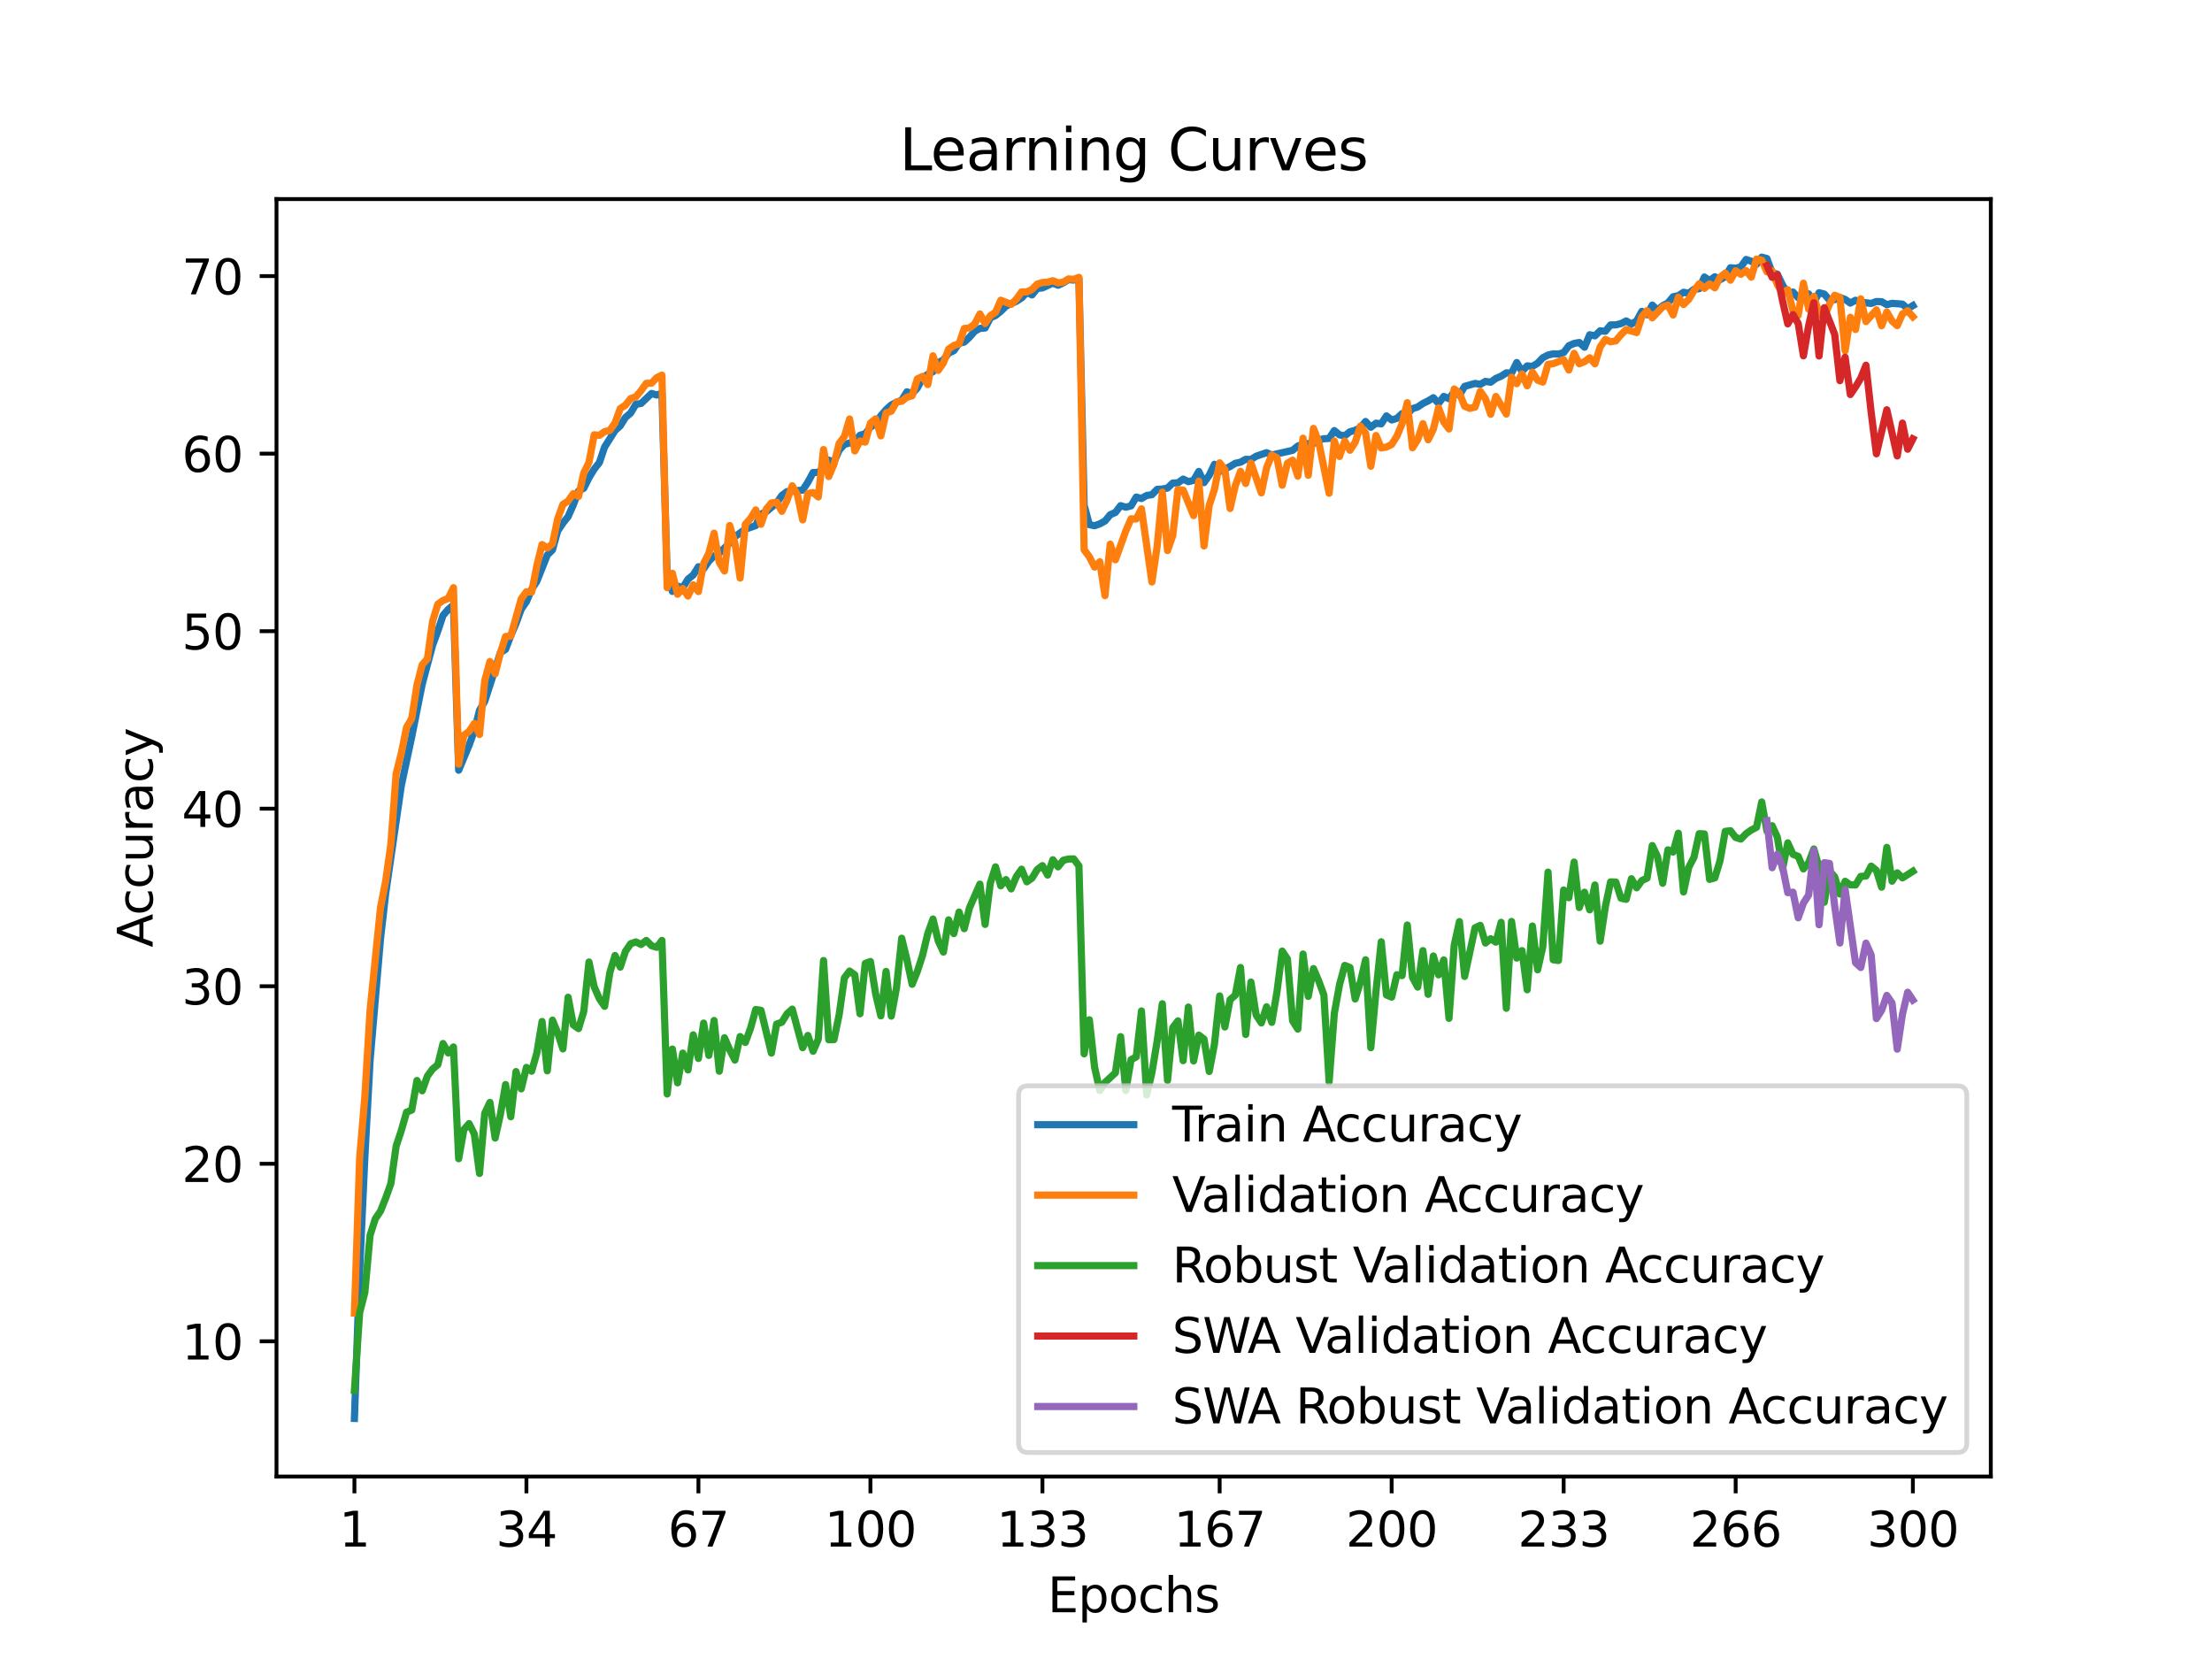 <?xml version="1.0" encoding="utf-8" standalone="no"?>
<!DOCTYPE svg PUBLIC "-//W3C//DTD SVG 1.1//EN"
  "http://www.w3.org/Graphics/SVG/1.1/DTD/svg11.dtd">
<svg xmlns:xlink="http://www.w3.org/1999/xlink" width="460.8pt" height="345.6pt" viewBox="0 0 460.8 345.6" xmlns="http://www.w3.org/2000/svg" version="1.1">
 <defs>
  <style type="text/css">*{stroke-linejoin: round; stroke-linecap: butt}</style>
 </defs>
 <g id="figure_1">
  <g id="patch_1">
   <path d="M 0 345.6 
L 460.8 345.6 
L 460.8 0 
L 0 0 
z
" style="fill: #ffffff"/>
  </g>
  <g id="axes_1">
   <g id="patch_2">
    <path d="M 57.6 307.584 
L 414.72 307.584 
L 414.72 41.472 
L 57.6 41.472 
z
" style="fill: #ffffff"/>
   </g>
   <g id="matplotlib.axis_1">
    <g id="xtick_1">
     <g id="line2d_1">
      <defs>
       <path id="maa3475f1f9" d="M 0 0 
L 0 3.5 
" style="stroke: #000000; stroke-width: 0.8"/>
      </defs>
      <g>
       <use xlink:href="#maa3475f1f9" x="73.833" y="307.584" style="stroke: #000000; stroke-width: 0.8"/>
      </g>
     </g>
     <g id="text_1">
      <!-- 1 -->
      <g transform="translate(70.651 322.182) scale(0.1 -0.1)">
       <defs>
        <path id="DejaVuSans-31" d="M 794 531 
L 1825 531 
L 1825 4091 
L 703 3866 
L 703 4441 
L 1819 4666 
L 2450 4666 
L 2450 531 
L 3481 531 
L 3481 0 
L 794 0 
L 794 531 
z
" transform="scale(0.016)"/>
       </defs>
       <use xlink:href="#DejaVuSans-31"/>
      </g>
     </g>
    </g>
    <g id="xtick_2">
     <g id="line2d_2">
      <g>
       <use xlink:href="#maa3475f1f9" x="109.664" y="307.584" style="stroke: #000000; stroke-width: 0.8"/>
      </g>
     </g>
     <g id="text_2">
      <!-- 34 -->
      <g transform="translate(103.302 322.182) scale(0.1 -0.1)">
       <defs>
        <path id="DejaVuSans-33" d="M 2597 2516 
Q 3050 2419 3304 2112 
Q 3559 1806 3559 1356 
Q 3559 666 3084 287 
Q 2609 -91 1734 -91 
Q 1441 -91 1130 -33 
Q 819 25 488 141 
L 488 750 
Q 750 597 1062 519 
Q 1375 441 1716 441 
Q 2309 441 2620 675 
Q 2931 909 2931 1356 
Q 2931 1769 2642 2001 
Q 2353 2234 1838 2234 
L 1294 2234 
L 1294 2753 
L 1863 2753 
Q 2328 2753 2575 2939 
Q 2822 3125 2822 3475 
Q 2822 3834 2567 4026 
Q 2313 4219 1838 4219 
Q 1578 4219 1281 4162 
Q 984 4106 628 3988 
L 628 4550 
Q 988 4650 1302 4700 
Q 1616 4750 1894 4750 
Q 2613 4750 3031 4423 
Q 3450 4097 3450 3541 
Q 3450 3153 3228 2886 
Q 3006 2619 2597 2516 
z
" transform="scale(0.016)"/>
        <path id="DejaVuSans-34" d="M 2419 4116 
L 825 1625 
L 2419 1625 
L 2419 4116 
z
M 2253 4666 
L 3047 4666 
L 3047 1625 
L 3713 1625 
L 3713 1100 
L 3047 1100 
L 3047 0 
L 2419 0 
L 2419 1100 
L 313 1100 
L 313 1709 
L 2253 4666 
z
" transform="scale(0.016)"/>
       </defs>
       <use xlink:href="#DejaVuSans-33"/>
       <use xlink:href="#DejaVuSans-34" x="63.623"/>
      </g>
     </g>
    </g>
    <g id="xtick_3">
     <g id="line2d_3">
      <g>
       <use xlink:href="#maa3475f1f9" x="145.496" y="307.584" style="stroke: #000000; stroke-width: 0.8"/>
      </g>
     </g>
     <g id="text_3">
      <!-- 67 -->
      <g transform="translate(139.133 322.182) scale(0.1 -0.1)">
       <defs>
        <path id="DejaVuSans-36" d="M 2113 2584 
Q 1688 2584 1439 2293 
Q 1191 2003 1191 1497 
Q 1191 994 1439 701 
Q 1688 409 2113 409 
Q 2538 409 2786 701 
Q 3034 994 3034 1497 
Q 3034 2003 2786 2293 
Q 2538 2584 2113 2584 
z
M 3366 4563 
L 3366 3988 
Q 3128 4100 2886 4159 
Q 2644 4219 2406 4219 
Q 1781 4219 1451 3797 
Q 1122 3375 1075 2522 
Q 1259 2794 1537 2939 
Q 1816 3084 2150 3084 
Q 2853 3084 3261 2657 
Q 3669 2231 3669 1497 
Q 3669 778 3244 343 
Q 2819 -91 2113 -91 
Q 1303 -91 875 529 
Q 447 1150 447 2328 
Q 447 3434 972 4092 
Q 1497 4750 2381 4750 
Q 2619 4750 2861 4703 
Q 3103 4656 3366 4563 
z
" transform="scale(0.016)"/>
        <path id="DejaVuSans-37" d="M 525 4666 
L 3525 4666 
L 3525 4397 
L 1831 0 
L 1172 0 
L 2766 4134 
L 525 4134 
L 525 4666 
z
" transform="scale(0.016)"/>
       </defs>
       <use xlink:href="#DejaVuSans-36"/>
       <use xlink:href="#DejaVuSans-37" x="63.623"/>
      </g>
     </g>
    </g>
    <g id="xtick_4">
     <g id="line2d_4">
      <g>
       <use xlink:href="#maa3475f1f9" x="181.327" y="307.584" style="stroke: #000000; stroke-width: 0.8"/>
      </g>
     </g>
     <g id="text_4">
      <!-- 100 -->
      <g transform="translate(171.783 322.182) scale(0.1 -0.1)">
       <defs>
        <path id="DejaVuSans-30" d="M 2034 4250 
Q 1547 4250 1301 3770 
Q 1056 3291 1056 2328 
Q 1056 1369 1301 889 
Q 1547 409 2034 409 
Q 2525 409 2770 889 
Q 3016 1369 3016 2328 
Q 3016 3291 2770 3770 
Q 2525 4250 2034 4250 
z
M 2034 4750 
Q 2819 4750 3233 4129 
Q 3647 3509 3647 2328 
Q 3647 1150 3233 529 
Q 2819 -91 2034 -91 
Q 1250 -91 836 529 
Q 422 1150 422 2328 
Q 422 3509 836 4129 
Q 1250 4750 2034 4750 
z
" transform="scale(0.016)"/>
       </defs>
       <use xlink:href="#DejaVuSans-31"/>
       <use xlink:href="#DejaVuSans-30" x="63.623"/>
       <use xlink:href="#DejaVuSans-30" x="127.246"/>
      </g>
     </g>
    </g>
    <g id="xtick_5">
     <g id="line2d_5">
      <g>
       <use xlink:href="#maa3475f1f9" x="217.158" y="307.584" style="stroke: #000000; stroke-width: 0.8"/>
      </g>
     </g>
     <g id="text_5">
      <!-- 133 -->
      <g transform="translate(207.615 322.182) scale(0.1 -0.1)">
       <use xlink:href="#DejaVuSans-31"/>
       <use xlink:href="#DejaVuSans-33" x="63.623"/>
       <use xlink:href="#DejaVuSans-33" x="127.246"/>
      </g>
     </g>
    </g>
    <g id="xtick_6">
     <g id="line2d_6">
      <g>
       <use xlink:href="#maa3475f1f9" x="254.076" y="307.584" style="stroke: #000000; stroke-width: 0.8"/>
      </g>
     </g>
     <g id="text_6">
      <!-- 167 -->
      <g transform="translate(244.532 322.182) scale(0.1 -0.1)">
       <use xlink:href="#DejaVuSans-31"/>
       <use xlink:href="#DejaVuSans-36" x="63.623"/>
       <use xlink:href="#DejaVuSans-37" x="127.246"/>
      </g>
     </g>
    </g>
    <g id="xtick_7">
     <g id="line2d_7">
      <g>
       <use xlink:href="#maa3475f1f9" x="289.907" y="307.584" style="stroke: #000000; stroke-width: 0.8"/>
      </g>
     </g>
     <g id="text_7">
      <!-- 200 -->
      <g transform="translate(280.363 322.182) scale(0.1 -0.1)">
       <defs>
        <path id="DejaVuSans-32" d="M 1228 531 
L 3431 531 
L 3431 0 
L 469 0 
L 469 531 
Q 828 903 1448 1529 
Q 2069 2156 2228 2338 
Q 2531 2678 2651 2914 
Q 2772 3150 2772 3378 
Q 2772 3750 2511 3984 
Q 2250 4219 1831 4219 
Q 1534 4219 1204 4116 
Q 875 4013 500 3803 
L 500 4441 
Q 881 4594 1212 4672 
Q 1544 4750 1819 4750 
Q 2544 4750 2975 4387 
Q 3406 4025 3406 3419 
Q 3406 3131 3298 2873 
Q 3191 2616 2906 2266 
Q 2828 2175 2409 1742 
Q 1991 1309 1228 531 
z
" transform="scale(0.016)"/>
       </defs>
       <use xlink:href="#DejaVuSans-32"/>
       <use xlink:href="#DejaVuSans-30" x="63.623"/>
       <use xlink:href="#DejaVuSans-30" x="127.246"/>
      </g>
     </g>
    </g>
    <g id="xtick_8">
     <g id="line2d_8">
      <g>
       <use xlink:href="#maa3475f1f9" x="325.739" y="307.584" style="stroke: #000000; stroke-width: 0.8"/>
      </g>
     </g>
     <g id="text_8">
      <!-- 233 -->
      <g transform="translate(316.195 322.182) scale(0.1 -0.1)">
       <use xlink:href="#DejaVuSans-32"/>
       <use xlink:href="#DejaVuSans-33" x="63.623"/>
       <use xlink:href="#DejaVuSans-33" x="127.246"/>
      </g>
     </g>
    </g>
    <g id="xtick_9">
     <g id="line2d_9">
      <g>
       <use xlink:href="#maa3475f1f9" x="361.57" y="307.584" style="stroke: #000000; stroke-width: 0.8"/>
      </g>
     </g>
     <g id="text_9">
      <!-- 266 -->
      <g transform="translate(352.026 322.182) scale(0.1 -0.1)">
       <use xlink:href="#DejaVuSans-32"/>
       <use xlink:href="#DejaVuSans-36" x="63.623"/>
       <use xlink:href="#DejaVuSans-36" x="127.246"/>
      </g>
     </g>
    </g>
    <g id="xtick_10">
     <g id="line2d_10">
      <g>
       <use xlink:href="#maa3475f1f9" x="398.487" y="307.584" style="stroke: #000000; stroke-width: 0.8"/>
      </g>
     </g>
     <g id="text_10">
      <!-- 300 -->
      <g transform="translate(388.944 322.182) scale(0.1 -0.1)">
       <use xlink:href="#DejaVuSans-33"/>
       <use xlink:href="#DejaVuSans-30" x="63.623"/>
       <use xlink:href="#DejaVuSans-30" x="127.246"/>
      </g>
     </g>
    </g>
    <g id="text_11">
     <!-- Epochs -->
     <g transform="translate(218.244 335.861) scale(0.1 -0.1)">
      <defs>
       <path id="DejaVuSans-45" d="M 628 4666 
L 3578 4666 
L 3578 4134 
L 1259 4134 
L 1259 2753 
L 3481 2753 
L 3481 2222 
L 1259 2222 
L 1259 531 
L 3634 531 
L 3634 0 
L 628 0 
L 628 4666 
z
" transform="scale(0.016)"/>
       <path id="DejaVuSans-70" d="M 1159 525 
L 1159 -1331 
L 581 -1331 
L 581 3500 
L 1159 3500 
L 1159 2969 
Q 1341 3281 1617 3432 
Q 1894 3584 2278 3584 
Q 2916 3584 3314 3078 
Q 3713 2572 3713 1747 
Q 3713 922 3314 415 
Q 2916 -91 2278 -91 
Q 1894 -91 1617 61 
Q 1341 213 1159 525 
z
M 3116 1747 
Q 3116 2381 2855 2742 
Q 2594 3103 2138 3103 
Q 1681 3103 1420 2742 
Q 1159 2381 1159 1747 
Q 1159 1113 1420 752 
Q 1681 391 2138 391 
Q 2594 391 2855 752 
Q 3116 1113 3116 1747 
z
" transform="scale(0.016)"/>
       <path id="DejaVuSans-6f" d="M 1959 3097 
Q 1497 3097 1228 2736 
Q 959 2375 959 1747 
Q 959 1119 1226 758 
Q 1494 397 1959 397 
Q 2419 397 2687 759 
Q 2956 1122 2956 1747 
Q 2956 2369 2687 2733 
Q 2419 3097 1959 3097 
z
M 1959 3584 
Q 2709 3584 3137 3096 
Q 3566 2609 3566 1747 
Q 3566 888 3137 398 
Q 2709 -91 1959 -91 
Q 1206 -91 779 398 
Q 353 888 353 1747 
Q 353 2609 779 3096 
Q 1206 3584 1959 3584 
z
" transform="scale(0.016)"/>
       <path id="DejaVuSans-63" d="M 3122 3366 
L 3122 2828 
Q 2878 2963 2633 3030 
Q 2388 3097 2138 3097 
Q 1578 3097 1268 2742 
Q 959 2388 959 1747 
Q 959 1106 1268 751 
Q 1578 397 2138 397 
Q 2388 397 2633 464 
Q 2878 531 3122 666 
L 3122 134 
Q 2881 22 2623 -34 
Q 2366 -91 2075 -91 
Q 1284 -91 818 406 
Q 353 903 353 1747 
Q 353 2603 823 3093 
Q 1294 3584 2113 3584 
Q 2378 3584 2631 3529 
Q 2884 3475 3122 3366 
z
" transform="scale(0.016)"/>
       <path id="DejaVuSans-68" d="M 3513 2113 
L 3513 0 
L 2938 0 
L 2938 2094 
Q 2938 2591 2744 2837 
Q 2550 3084 2163 3084 
Q 1697 3084 1428 2787 
Q 1159 2491 1159 1978 
L 1159 0 
L 581 0 
L 581 4863 
L 1159 4863 
L 1159 2956 
Q 1366 3272 1645 3428 
Q 1925 3584 2291 3584 
Q 2894 3584 3203 3211 
Q 3513 2838 3513 2113 
z
" transform="scale(0.016)"/>
       <path id="DejaVuSans-73" d="M 2834 3397 
L 2834 2853 
Q 2591 2978 2328 3040 
Q 2066 3103 1784 3103 
Q 1356 3103 1142 2972 
Q 928 2841 928 2578 
Q 928 2378 1081 2264 
Q 1234 2150 1697 2047 
L 1894 2003 
Q 2506 1872 2764 1633 
Q 3022 1394 3022 966 
Q 3022 478 2636 193 
Q 2250 -91 1575 -91 
Q 1294 -91 989 -36 
Q 684 19 347 128 
L 347 722 
Q 666 556 975 473 
Q 1284 391 1588 391 
Q 1994 391 2212 530 
Q 2431 669 2431 922 
Q 2431 1156 2273 1281 
Q 2116 1406 1581 1522 
L 1381 1569 
Q 847 1681 609 1914 
Q 372 2147 372 2553 
Q 372 3047 722 3315 
Q 1072 3584 1716 3584 
Q 2034 3584 2315 3537 
Q 2597 3491 2834 3397 
z
" transform="scale(0.016)"/>
      </defs>
      <use xlink:href="#DejaVuSans-45"/>
      <use xlink:href="#DejaVuSans-70" x="63.184"/>
      <use xlink:href="#DejaVuSans-6f" x="126.66"/>
      <use xlink:href="#DejaVuSans-63" x="187.842"/>
      <use xlink:href="#DejaVuSans-68" x="242.822"/>
      <use xlink:href="#DejaVuSans-73" x="306.201"/>
     </g>
    </g>
   </g>
   <g id="matplotlib.axis_2">
    <g id="ytick_1">
     <g id="line2d_11">
      <defs>
       <path id="m44bef19940" d="M 0 0 
L -3.5 0 
" style="stroke: #000000; stroke-width: 0.8"/>
      </defs>
      <g>
       <use xlink:href="#m44bef19940" x="57.6" y="279.417" style="stroke: #000000; stroke-width: 0.8"/>
      </g>
     </g>
     <g id="text_12">
      <!-- 10 -->
      <g transform="translate(37.875 283.216) scale(0.1 -0.1)">
       <use xlink:href="#DejaVuSans-31"/>
       <use xlink:href="#DejaVuSans-30" x="63.623"/>
      </g>
     </g>
    </g>
    <g id="ytick_2">
     <g id="line2d_12">
      <g>
       <use xlink:href="#m44bef19940" x="57.6" y="242.434" style="stroke: #000000; stroke-width: 0.8"/>
      </g>
     </g>
     <g id="text_13">
      <!-- 20 -->
      <g transform="translate(37.875 246.233) scale(0.1 -0.1)">
       <use xlink:href="#DejaVuSans-32"/>
       <use xlink:href="#DejaVuSans-30" x="63.623"/>
      </g>
     </g>
    </g>
    <g id="ytick_3">
     <g id="line2d_13">
      <g>
       <use xlink:href="#m44bef19940" x="57.6" y="205.451" style="stroke: #000000; stroke-width: 0.8"/>
      </g>
     </g>
     <g id="text_14">
      <!-- 30 -->
      <g transform="translate(37.875 209.25) scale(0.1 -0.1)">
       <use xlink:href="#DejaVuSans-33"/>
       <use xlink:href="#DejaVuSans-30" x="63.623"/>
      </g>
     </g>
    </g>
    <g id="ytick_4">
     <g id="line2d_14">
      <g>
       <use xlink:href="#m44bef19940" x="57.6" y="168.467" style="stroke: #000000; stroke-width: 0.8"/>
      </g>
     </g>
     <g id="text_15">
      <!-- 40 -->
      <g transform="translate(37.875 172.266) scale(0.1 -0.1)">
       <use xlink:href="#DejaVuSans-34"/>
       <use xlink:href="#DejaVuSans-30" x="63.623"/>
      </g>
     </g>
    </g>
    <g id="ytick_5">
     <g id="line2d_15">
      <g>
       <use xlink:href="#m44bef19940" x="57.6" y="131.484" style="stroke: #000000; stroke-width: 0.8"/>
      </g>
     </g>
     <g id="text_16">
      <!-- 50 -->
      <g transform="translate(37.875 135.283) scale(0.1 -0.1)">
       <defs>
        <path id="DejaVuSans-35" d="M 691 4666 
L 3169 4666 
L 3169 4134 
L 1269 4134 
L 1269 2991 
Q 1406 3038 1543 3061 
Q 1681 3084 1819 3084 
Q 2600 3084 3056 2656 
Q 3513 2228 3513 1497 
Q 3513 744 3044 326 
Q 2575 -91 1722 -91 
Q 1428 -91 1123 -41 
Q 819 9 494 109 
L 494 744 
Q 775 591 1075 516 
Q 1375 441 1709 441 
Q 2250 441 2565 725 
Q 2881 1009 2881 1497 
Q 2881 1984 2565 2268 
Q 2250 2553 1709 2553 
Q 1456 2553 1204 2497 
Q 953 2441 691 2322 
L 691 4666 
z
" transform="scale(0.016)"/>
       </defs>
       <use xlink:href="#DejaVuSans-35"/>
       <use xlink:href="#DejaVuSans-30" x="63.623"/>
      </g>
     </g>
    </g>
    <g id="ytick_6">
     <g id="line2d_16">
      <g>
       <use xlink:href="#m44bef19940" x="57.6" y="94.5" style="stroke: #000000; stroke-width: 0.8"/>
      </g>
     </g>
     <g id="text_17">
      <!-- 60 -->
      <g transform="translate(37.875 98.3) scale(0.1 -0.1)">
       <use xlink:href="#DejaVuSans-36"/>
       <use xlink:href="#DejaVuSans-30" x="63.623"/>
      </g>
     </g>
    </g>
    <g id="ytick_7">
     <g id="line2d_17">
      <g>
       <use xlink:href="#m44bef19940" x="57.6" y="57.517" style="stroke: #000000; stroke-width: 0.8"/>
      </g>
     </g>
     <g id="text_18">
      <!-- 70 -->
      <g transform="translate(37.875 61.316) scale(0.1 -0.1)">
       <use xlink:href="#DejaVuSans-37"/>
       <use xlink:href="#DejaVuSans-30" x="63.623"/>
      </g>
     </g>
    </g>
    <g id="text_19">
     <!-- Accuracy -->
     <g transform="translate(31.795 197.356) rotate(-90) scale(0.1 -0.1)">
      <defs>
       <path id="DejaVuSans-41" d="M 2188 4044 
L 1331 1722 
L 3047 1722 
L 2188 4044 
z
M 1831 4666 
L 2547 4666 
L 4325 0 
L 3669 0 
L 3244 1197 
L 1141 1197 
L 716 0 
L 50 0 
L 1831 4666 
z
" transform="scale(0.016)"/>
       <path id="DejaVuSans-75" d="M 544 1381 
L 544 3500 
L 1119 3500 
L 1119 1403 
Q 1119 906 1312 657 
Q 1506 409 1894 409 
Q 2359 409 2629 706 
Q 2900 1003 2900 1516 
L 2900 3500 
L 3475 3500 
L 3475 0 
L 2900 0 
L 2900 538 
Q 2691 219 2414 64 
Q 2138 -91 1772 -91 
Q 1169 -91 856 284 
Q 544 659 544 1381 
z
M 1991 3584 
L 1991 3584 
z
" transform="scale(0.016)"/>
       <path id="DejaVuSans-72" d="M 2631 2963 
Q 2534 3019 2420 3045 
Q 2306 3072 2169 3072 
Q 1681 3072 1420 2755 
Q 1159 2438 1159 1844 
L 1159 0 
L 581 0 
L 581 3500 
L 1159 3500 
L 1159 2956 
Q 1341 3275 1631 3429 
Q 1922 3584 2338 3584 
Q 2397 3584 2469 3576 
Q 2541 3569 2628 3553 
L 2631 2963 
z
" transform="scale(0.016)"/>
       <path id="DejaVuSans-61" d="M 2194 1759 
Q 1497 1759 1228 1600 
Q 959 1441 959 1056 
Q 959 750 1161 570 
Q 1363 391 1709 391 
Q 2188 391 2477 730 
Q 2766 1069 2766 1631 
L 2766 1759 
L 2194 1759 
z
M 3341 1997 
L 3341 0 
L 2766 0 
L 2766 531 
Q 2569 213 2275 61 
Q 1981 -91 1556 -91 
Q 1019 -91 701 211 
Q 384 513 384 1019 
Q 384 1609 779 1909 
Q 1175 2209 1959 2209 
L 2766 2209 
L 2766 2266 
Q 2766 2663 2505 2880 
Q 2244 3097 1772 3097 
Q 1472 3097 1187 3025 
Q 903 2953 641 2809 
L 641 3341 
Q 956 3463 1253 3523 
Q 1550 3584 1831 3584 
Q 2591 3584 2966 3190 
Q 3341 2797 3341 1997 
z
" transform="scale(0.016)"/>
       <path id="DejaVuSans-79" d="M 2059 -325 
Q 1816 -950 1584 -1140 
Q 1353 -1331 966 -1331 
L 506 -1331 
L 506 -850 
L 844 -850 
Q 1081 -850 1212 -737 
Q 1344 -625 1503 -206 
L 1606 56 
L 191 3500 
L 800 3500 
L 1894 763 
L 2988 3500 
L 3597 3500 
L 2059 -325 
z
" transform="scale(0.016)"/>
      </defs>
      <use xlink:href="#DejaVuSans-41"/>
      <use xlink:href="#DejaVuSans-63" x="66.658"/>
      <use xlink:href="#DejaVuSans-63" x="121.639"/>
      <use xlink:href="#DejaVuSans-75" x="176.619"/>
      <use xlink:href="#DejaVuSans-72" x="239.998"/>
      <use xlink:href="#DejaVuSans-61" x="281.111"/>
      <use xlink:href="#DejaVuSans-63" x="342.391"/>
      <use xlink:href="#DejaVuSans-79" x="397.371"/>
     </g>
    </g>
   </g>
   <g id="line2d_18">
    <path d="M 73.833 295.488 
L 74.919 264.755 
L 76.004 241.08 
L 77.09 220.929 
L 79.262 195.6 
L 80.348 186.086 
L 83.605 163.609 
L 85.777 153.445 
L 87.948 142.545 
L 90.12 134.404 
L 91.206 131.467 
L 92.291 128.198 
L 93.377 126.936 
L 94.463 126.026 
L 95.549 160.451 
L 97.72 155.257 
L 98.806 152.221 
L 99.892 147.978 
L 100.978 146.103 
L 104.235 135.965 
L 105.321 135.262 
L 106.407 132.41 
L 107.493 129.884 
L 108.578 126.91 
L 109.664 125.342 
L 110.75 122.768 
L 111.836 121.092 
L 114.007 115.629 
L 115.093 114.538 
L 116.179 110.592 
L 117.265 108.979 
L 118.351 107.603 
L 119.436 105.154 
L 120.522 102.273 
L 121.608 101.711 
L 122.694 99.521 
L 123.78 97.738 
L 124.865 96.348 
L 125.951 93.126 
L 128.123 89.686 
L 129.209 88.71 
L 130.294 86.96 
L 131.38 86.039 
L 132.466 84.212 
L 133.552 84.046 
L 135.723 81.971 
L 136.809 82.285 
L 137.895 81.897 
L 138.981 120.075 
L 140.067 123.201 
L 141.152 122.102 
L 142.238 122.42 
L 143.324 120.645 
L 144.41 119.783 
L 145.496 118.063 
L 146.581 118.485 
L 147.667 116.891 
L 148.753 115.832 
L 149.839 115.207 
L 152.01 113.114 
L 153.096 111.816 
L 155.268 110.229 
L 157.439 109.478 
L 158.525 107.1 
L 159.611 106.597 
L 161.783 104.792 
L 162.868 103.216 
L 163.954 102.413 
L 166.126 102.195 
L 167.212 102.095 
L 168.297 100.446 
L 169.383 98.434 
L 170.469 98.397 
L 171.555 97.498 
L 172.641 95.856 
L 173.726 96.292 
L 174.812 93.788 
L 175.898 92.582 
L 178.07 91.983 
L 179.155 90.67 
L 180.241 90.352 
L 181.327 88.972 
L 182.413 88.281 
L 183.499 86.605 
L 184.584 85.351 
L 185.67 84.367 
L 186.756 83.813 
L 187.842 83.384 
L 188.928 81.623 
L 190.013 82.022 
L 191.099 80.828 
L 192.185 78.793 
L 193.271 77.965 
L 194.357 77.429 
L 195.442 75.561 
L 196.528 74.973 
L 197.614 73.567 
L 198.7 73.053 
L 199.786 71.507 
L 200.871 71.255 
L 201.957 70.249 
L 203.043 69.01 
L 204.129 68.407 
L 205.215 68.326 
L 206.3 66.221 
L 207.386 65.722 
L 208.472 64.864 
L 209.558 63.777 
L 211.729 62.756 
L 212.815 62.071 
L 213.901 60.917 
L 214.987 61.435 
L 216.073 60.078 
L 217.158 59.978 
L 219.33 58.979 
L 220.416 59.419 
L 221.502 58.92 
L 222.587 58.24 
L 223.673 58.347 
L 224.759 58.029 
L 225.845 105.247 
L 226.931 109.29 
L 228.016 109.523 
L 229.102 109.131 
L 230.188 108.539 
L 231.274 107.229 
L 232.36 106.756 
L 233.445 105.336 
L 234.531 105.661 
L 235.617 105.38 
L 236.703 103.549 
L 237.789 103.845 
L 238.875 103.213 
L 239.96 103.053 
L 241.046 101.948 
L 242.132 101.874 
L 243.218 101.666 
L 244.304 100.631 
L 245.389 100.586 
L 246.475 99.806 
L 247.561 100.331 
L 248.647 100.072 
L 249.733 98.208 
L 250.818 100.538 
L 251.904 99.003 
L 252.99 96.721 
L 254.076 98.238 
L 256.247 97.18 
L 257.333 96.514 
L 258.419 96.288 
L 259.505 95.682 
L 260.591 95.723 
L 261.676 95.042 
L 263.848 94.302 
L 264.934 94.79 
L 269.277 93.814 
L 270.363 92.912 
L 271.449 92.556 
L 272.534 92.397 
L 273.62 92.405 
L 274.706 91.661 
L 275.792 91.395 
L 276.878 91.336 
L 277.963 89.705 
L 279.049 90.592 
L 280.135 90.788 
L 281.221 89.934 
L 282.307 89.646 
L 283.392 89.094 
L 284.478 87.807 
L 285.564 88.998 
L 286.65 88.155 
L 287.736 88.292 
L 288.821 86.638 
L 289.907 87.485 
L 290.993 87.16 
L 292.079 86.158 
L 293.165 86.254 
L 294.25 85.126 
L 295.336 84.785 
L 296.422 84.046 
L 297.508 83.524 
L 298.594 82.851 
L 299.679 84.038 
L 300.765 82.581 
L 301.851 83.058 
L 302.937 81.627 
L 304.023 82.348 
L 305.108 80.487 
L 307.28 79.877 
L 308.366 80.073 
L 309.452 79.448 
L 310.537 79.618 
L 311.623 78.83 
L 312.709 78.368 
L 313.795 77.673 
L 314.881 77.732 
L 315.966 75.52 
L 317.052 77.377 
L 318.138 76.219 
L 319.224 76.319 
L 320.31 75.664 
L 321.395 74.525 
L 322.481 73.967 
L 323.567 73.715 
L 324.653 73.756 
L 325.739 73.449 
L 326.824 72.025 
L 327.91 71.544 
L 328.996 71.344 
L 330.082 72.335 
L 331.168 69.732 
L 332.253 69.961 
L 333.339 68.914 
L 334.425 69.01 
L 335.511 67.686 
L 336.597 67.675 
L 337.682 67.409 
L 338.768 66.858 
L 339.854 67.49 
L 340.94 66.861 
L 342.026 64.868 
L 343.111 65.556 
L 344.197 63.558 
L 345.283 64.587 
L 346.369 63.684 
L 347.455 63.114 
L 348.54 61.82 
L 349.626 61.605 
L 350.712 60.888 
L 351.798 61.095 
L 352.884 60.266 
L 353.969 60.137 
L 355.055 57.711 
L 356.141 58.45 
L 357.227 57.655 
L 358.313 58.28 
L 359.398 57.644 
L 360.484 55.78 
L 361.57 55.88 
L 362.656 55.599 
L 363.742 54.056 
L 364.827 54.419 
L 365.913 55.066 
L 366.999 53.568 
L 368.085 53.86 
L 369.171 56.845 
L 370.256 57.108 
L 371.342 59.39 
L 372.428 61.084 
L 373.514 60.843 
L 374.6 62.027 
L 375.685 62.249 
L 376.771 61.221 
L 377.857 62.981 
L 378.943 60.977 
L 380.029 61.261 
L 381.114 62.508 
L 382.2 62.423 
L 383.286 61.975 
L 384.372 62.371 
L 385.458 63.137 
L 386.543 62.549 
L 387.629 62.941 
L 389.801 63.211 
L 390.887 62.811 
L 391.972 62.848 
L 393.058 63.47 
L 394.144 63.192 
L 396.316 63.355 
L 397.401 64.324 
L 398.487 63.662 
L 398.487 63.662 
" clip-path="url(#paa274ad0aa)" style="fill: none; stroke: #1f77b4; stroke-width: 1.5; stroke-linecap: square"/>
   </g>
   <g id="line2d_19">
    <path d="M 73.833 273.537 
L 74.919 241.287 
L 76.004 228.454 
L 77.09 210.517 
L 79.262 189.104 
L 80.348 183.519 
L 81.433 175.79 
L 82.519 161.218 
L 83.605 156.854 
L 84.691 151.529 
L 85.777 149.643 
L 86.862 142.69 
L 87.948 138.474 
L 89.034 137.253 
L 90.12 129.413 
L 91.206 125.862 
L 92.291 125.086 
L 93.377 124.679 
L 94.463 122.423 
L 95.549 159.184 
L 96.635 153.156 
L 97.72 152.379 
L 98.806 150.715 
L 99.892 153.008 
L 100.978 141.802 
L 102.064 137.808 
L 103.149 140.36 
L 104.235 136.033 
L 105.321 132.593 
L 106.407 132.519 
L 108.578 124.753 
L 109.664 123.274 
L 110.75 123.348 
L 111.836 117.837 
L 112.922 113.436 
L 114.007 114.176 
L 115.093 113.288 
L 116.179 108.073 
L 117.265 105.078 
L 118.351 104.375 
L 119.436 102.822 
L 120.522 103.413 
L 121.608 98.532 
L 122.694 96.313 
L 123.78 90.58 
L 124.865 90.691 
L 125.951 89.915 
L 127.037 89.656 
L 128.123 88.102 
L 129.209 85.107 
L 130.294 84.404 
L 131.38 83.036 
L 132.466 82.666 
L 133.552 81.371 
L 134.638 79.855 
L 135.723 79.818 
L 136.809 78.672 
L 137.895 78.154 
L 138.981 122.423 
L 140.067 119.427 
L 141.152 123.791 
L 142.238 122.608 
L 143.324 124.161 
L 144.41 121.831 
L 145.496 123.237 
L 146.581 117.356 
L 147.667 115.248 
L 148.753 111.069 
L 149.839 117.134 
L 150.925 118.946 
L 152.01 109.479 
L 153.096 113.14 
L 154.182 120.426 
L 155.268 109.22 
L 156.354 107.999 
L 157.439 106.224 
L 158.525 109.22 
L 159.611 106.076 
L 160.697 104.782 
L 161.783 104.597 
L 162.868 106.52 
L 163.954 104.227 
L 165.04 101.194 
L 166.126 103.118 
L 167.212 108.295 
L 168.297 102.822 
L 169.383 102.6 
L 170.469 103.524 
L 171.555 93.65 
L 172.641 99.271 
L 173.726 96.719 
L 174.812 92.355 
L 175.898 90.95 
L 176.984 87.289 
L 178.07 93.946 
L 179.155 91.875 
L 180.241 92.097 
L 181.327 88.139 
L 182.413 87.252 
L 183.499 90.802 
L 184.584 86.031 
L 185.67 85.661 
L 186.756 83.738 
L 187.842 83.59 
L 188.928 82.74 
L 190.013 82.444 
L 191.099 78.931 
L 192.185 78.413 
L 193.271 80.114 
L 194.357 74.123 
L 195.442 77.155 
L 196.528 75.602 
L 197.614 72.717 
L 198.7 71.978 
L 199.786 71.645 
L 200.871 68.427 
L 201.957 68.316 
L 203.043 67.503 
L 204.129 65.395 
L 205.215 67.392 
L 206.3 65.764 
L 207.386 65.062 
L 208.472 62.547 
L 210.644 63.398 
L 211.729 62.325 
L 212.815 60.809 
L 213.901 60.809 
L 214.987 60.291 
L 216.073 59.181 
L 217.158 58.849 
L 218.244 58.775 
L 219.33 58.479 
L 220.416 58.923 
L 221.502 58.775 
L 222.587 58.109 
L 223.673 58.183 
L 224.759 57.776 
L 225.845 114.545 
L 226.931 115.988 
L 228.016 118.133 
L 229.102 117.023 
L 230.188 124.087 
L 231.274 113.362 
L 232.36 116.617 
L 234.531 110.588 
L 235.617 108.073 
L 236.703 108.11 
L 237.789 106.002 
L 239.96 121.239 
L 241.046 113.88 
L 242.132 102.526 
L 243.218 114.693 
L 244.304 111.587 
L 245.389 101.971 
L 246.475 102.119 
L 248.647 107.408 
L 249.733 100.233 
L 250.818 113.732 
L 251.904 105.263 
L 252.99 101.971 
L 254.076 96.424 
L 255.162 97.829 
L 256.247 105.928 
L 257.333 101.194 
L 258.419 98.199 
L 259.505 100.714 
L 260.591 96.461 
L 262.762 102.674 
L 263.848 97.459 
L 264.934 94.796 
L 266.02 95.388 
L 267.105 101.084 
L 268.191 96.498 
L 269.277 95.869 
L 270.363 99.197 
L 271.449 91.283 
L 272.534 99.012 
L 273.62 89.249 
L 274.706 92.023 
L 276.878 102.748 
L 277.963 91.875 
L 279.049 95.092 
L 280.135 91.875 
L 281.221 93.798 
L 282.307 92.134 
L 283.392 88.768 
L 284.478 90.21 
L 285.564 97.126 
L 286.65 90.728 
L 287.736 93.317 
L 288.821 93.132 
L 289.907 92.577 
L 290.993 90.876 
L 292.079 88.287 
L 293.165 83.886 
L 294.25 93.28 
L 295.336 91.579 
L 296.422 88.25 
L 297.508 91.616 
L 298.594 89.397 
L 299.679 84.959 
L 300.765 87.917 
L 301.851 89.36 
L 302.937 81.039 
L 304.023 81.889 
L 305.108 84.626 
L 306.194 85.07 
L 307.28 84.811 
L 308.366 81.519 
L 309.452 83.073 
L 310.537 86.29 
L 311.623 82.592 
L 313.795 86.253 
L 314.881 78.561 
L 315.966 79.929 
L 317.052 77.895 
L 318.138 80.373 
L 319.224 77.525 
L 320.31 79.189 
L 321.395 79.596 
L 322.481 75.898 
L 323.567 75.75 
L 325.739 74.936 
L 326.824 77.081 
L 327.91 73.605 
L 328.996 75.787 
L 330.082 75.343 
L 331.168 74.529 
L 332.253 75.787 
L 333.339 72.274 
L 334.425 70.72 
L 335.511 71.201 
L 336.597 71.016 
L 337.682 69.722 
L 338.768 68.649 
L 340.94 69.278 
L 342.026 65.986 
L 343.111 64.729 
L 344.197 66.208 
L 346.369 63.915 
L 347.455 63.545 
L 348.54 65.617 
L 349.626 61.918 
L 350.712 63.434 
L 351.798 62.362 
L 352.884 60.55 
L 353.969 59.144 
L 355.055 60.069 
L 356.141 59.144 
L 357.227 59.958 
L 358.313 57.776 
L 359.398 56.888 
L 360.484 58.368 
L 361.57 56.408 
L 362.656 57.147 
L 363.742 56.371 
L 364.827 57.739 
L 365.913 53.967 
L 366.999 54.189 
L 368.085 56.63 
L 369.171 56.408 
L 370.256 59.292 
L 371.342 61.068 
L 372.428 60.365 
L 373.514 64.766 
L 374.6 65.69 
L 375.685 58.996 
L 376.771 64.396 
L 377.857 61.733 
L 378.943 65.358 
L 380.029 66.097 
L 381.114 63.361 
L 382.2 61.511 
L 383.286 61.955 
L 384.372 73.087 
L 385.458 66.097 
L 386.543 68.649 
L 387.629 62.251 
L 388.715 66.985 
L 390.887 64.544 
L 391.972 67.872 
L 393.058 64.988 
L 394.144 66.874 
L 395.23 67.836 
L 396.316 65.395 
L 397.401 64.729 
L 398.487 65.986 
L 398.487 65.986 
" clip-path="url(#paa274ad0aa)" style="fill: none; stroke: #ff7f0e; stroke-width: 1.5; stroke-linecap: square"/>
   </g>
   <g id="line2d_20">
    <path d="M 73.833 289.645 
L 74.919 273.449 
L 76.004 269.241 
L 77.09 257.355 
L 78.176 253.911 
L 79.262 252.305 
L 80.348 249.575 
L 81.433 246.54 
L 82.519 238.787 
L 83.605 235.496 
L 84.691 231.696 
L 85.777 231.237 
L 86.862 225.09 
L 87.948 227.233 
L 89.034 224.172 
L 90.12 222.693 
L 91.206 221.8 
L 92.291 217.387 
L 93.377 219.351 
L 94.463 218.101 
L 95.549 241.388 
L 96.635 235.318 
L 97.72 234.068 
L 98.806 236.236 
L 99.892 244.449 
L 100.978 231.925 
L 102.064 229.655 
L 103.149 237.078 
L 104.235 232.181 
L 105.321 225.932 
L 106.407 232.64 
L 107.493 223.228 
L 108.578 226.824 
L 109.664 222.361 
L 110.75 223.152 
L 111.836 219.351 
L 112.922 212.796 
L 114.007 223.075 
L 115.093 212.515 
L 116.179 215.194 
L 117.265 218.509 
L 118.351 207.746 
L 119.436 213.51 
L 120.522 214.276 
L 121.608 210.705 
L 122.694 200.4 
L 123.78 205.578 
L 124.865 208.052 
L 125.951 209.633 
L 127.037 202.619 
L 128.123 199.049 
L 129.209 201.472 
L 130.294 198.181 
L 131.38 196.6 
L 132.466 196.217 
L 133.552 196.753 
L 134.638 195.911 
L 135.723 197.008 
L 136.809 197.34 
L 137.895 195.911 
L 138.981 227.896 
L 140.067 218.535 
L 141.152 225.575 
L 142.238 219.377 
L 143.324 222.896 
L 144.41 215.576 
L 145.496 220.499 
L 146.581 213.128 
L 147.667 219.861 
L 148.753 212.592 
L 149.839 223.152 
L 150.925 216.188 
L 152.01 218.688 
L 153.096 220.83 
L 154.182 215.933 
L 155.268 217.158 
L 156.354 214.199 
L 157.439 210.296 
L 158.525 210.475 
L 160.697 219.377 
L 161.783 213.332 
L 162.868 212.949 
L 163.954 211.189 
L 165.04 210.22 
L 167.212 218.254 
L 168.297 215.704 
L 169.383 218.994 
L 170.469 216.469 
L 171.555 200.094 
L 172.641 216.597 
L 173.726 216.571 
L 174.812 211.393 
L 175.898 203.716 
L 176.984 202.288 
L 178.07 203.079 
L 179.155 211.189 
L 180.241 200.706 
L 181.327 200.298 
L 182.413 207.057 
L 183.499 211.623 
L 184.584 202.364 
L 185.67 211.674 
L 186.756 205.782 
L 187.842 195.452 
L 188.928 199.941 
L 190.013 205.042 
L 191.099 202.364 
L 192.185 198.998 
L 193.271 194.483 
L 194.357 191.448 
L 195.442 195.988 
L 196.528 198.334 
L 197.614 191.626 
L 198.7 194.483 
L 199.786 189.994 
L 200.871 193.463 
L 201.957 189.127 
L 204.129 184.179 
L 205.215 192.57 
L 206.3 183.975 
L 207.386 180.582 
L 208.472 184.536 
L 209.558 183.235 
L 210.644 185.173 
L 211.729 182.597 
L 212.815 181.067 
L 213.901 183.694 
L 214.987 182.929 
L 216.073 181.144 
L 217.158 180.327 
L 218.244 182.291 
L 219.33 179.103 
L 220.416 180.582 
L 221.502 179.205 
L 222.587 178.95 
L 223.673 178.925 
L 224.759 180.378 
L 225.845 219.53 
L 226.931 212.439 
L 228.016 222.284 
L 229.102 227.181 
L 230.188 225.498 
L 232.36 223.483 
L 233.445 215.959 
L 234.531 227.156 
L 235.617 220.754 
L 236.703 220.167 
L 237.789 210.603 
L 238.875 228.1 
L 239.96 223.483 
L 241.046 216.954 
L 242.132 209.098 
L 243.218 225.064 
L 244.304 214.071 
L 245.389 212.669 
L 246.475 220.958 
L 247.561 209.787 
L 248.647 221.009 
L 249.733 215.627 
L 250.818 216.469 
L 251.904 223.203 
L 252.99 217.515 
L 254.076 207.466 
L 255.162 213.944 
L 256.247 208.256 
L 257.333 207.312 
L 258.419 201.548 
L 259.505 215.5 
L 260.591 204.583 
L 261.676 211.444 
L 262.762 213.102 
L 263.848 209.736 
L 264.934 212.975 
L 266.02 206.598 
L 267.105 198.13 
L 268.191 199.763 
L 269.277 212.669 
L 270.363 214.378 
L 271.449 198.743 
L 272.534 207.568 
L 273.62 201.778 
L 274.706 204.328 
L 275.792 207.287 
L 276.878 225.345 
L 277.963 211.113 
L 279.049 205.119 
L 280.135 201.115 
L 281.221 201.548 
L 282.307 208.103 
L 283.392 204.609 
L 284.478 199.941 
L 285.564 218.254 
L 286.65 206.445 
L 287.736 196.192 
L 288.821 207.261 
L 289.907 207.721 
L 290.993 203.053 
L 292.079 203.232 
L 293.165 192.698 
L 294.25 203.614 
L 295.336 205.629 
L 296.422 198.028 
L 297.508 207.134 
L 298.594 199.151 
L 299.679 203.079 
L 300.765 199.967 
L 301.851 212.133 
L 302.937 196.906 
L 304.023 191.984 
L 305.108 203.41 
L 307.28 193.284 
L 308.366 192.774 
L 309.452 196.447 
L 310.537 195.554 
L 311.623 196.268 
L 312.709 192.137 
L 313.795 210.042 
L 314.881 191.958 
L 315.966 199.584 
L 317.052 198.028 
L 318.138 206.19 
L 319.224 192.902 
L 320.31 202.033 
L 321.395 197.238 
L 322.481 181.679 
L 323.567 199.941 
L 324.653 200.094 
L 325.739 185.403 
L 326.824 187.01 
L 327.91 179.588 
L 328.996 189.05 
L 330.082 185.862 
L 331.168 189.535 
L 332.253 184.357 
L 333.339 196.064 
L 334.425 188.872 
L 335.511 183.72 
L 336.597 183.745 
L 337.682 187.112 
L 338.768 187.341 
L 339.854 183.056 
L 340.94 184.944 
L 342.026 183.439 
L 343.111 182.929 
L 344.197 176.144 
L 345.283 178.44 
L 346.369 184 
L 347.455 177.037 
L 348.54 177.496 
L 349.626 173.568 
L 350.712 185.811 
L 351.798 180.684 
L 352.884 178.593 
L 353.969 173.67 
L 355.055 173.721 
L 356.141 183.184 
L 357.227 182.878 
L 358.313 179.307 
L 359.398 173.186 
L 360.484 173.058 
L 361.57 174.461 
L 362.656 174.793 
L 363.742 173.67 
L 364.827 172.905 
L 365.913 172.344 
L 366.999 167.064 
L 368.085 173.135 
L 369.171 172.013 
L 370.256 174.41 
L 371.342 180.991 
L 372.428 175.583 
L 373.514 177.981 
L 374.6 178.389 
L 375.685 181.016 
L 376.771 179.741 
L 377.857 176.859 
L 378.943 180.684 
L 380.029 187.954 
L 381.114 181.424 
L 382.2 182.674 
L 383.286 186.245 
L 384.372 183.592 
L 385.458 184.332 
L 386.543 184.357 
L 387.629 182.572 
L 388.715 182.495 
L 389.801 180.429 
L 390.887 181.322 
L 391.972 184.816 
L 393.058 176.527 
L 394.144 183.567 
L 395.23 181.832 
L 396.316 182.878 
L 398.487 181.501 
L 398.487 181.501 
" clip-path="url(#paa274ad0aa)" style="fill: none; stroke: #2ca02c; stroke-width: 1.5; stroke-linecap: square"/>
   </g>
   <g id="line2d_21">
    <path d="M 368.085 55.335 
L 369.171 57.776 
L 370.256 57.258 
L 371.342 62.695 
L 372.428 67.466 
L 373.514 65.543 
L 374.6 67.392 
L 375.685 74.123 
L 376.771 67.836 
L 377.857 63.065 
L 378.943 74.16 
L 380.029 64.1 
L 382.2 69.648 
L 383.286 79.3 
L 384.372 74.419 
L 385.458 82.185 
L 386.543 80.595 
L 387.629 78.783 
L 388.715 76.083 
L 389.801 85.92 
L 390.887 94.537 
L 393.058 85.366 
L 395.23 94.981 
L 396.316 88.139 
L 397.401 93.576 
L 398.487 91.431 
L 398.487 91.431 
" clip-path="url(#paa274ad0aa)" style="fill: none; stroke: #d62728; stroke-width: 1.5; stroke-linecap: square"/>
   </g>
   <g id="line2d_22">
    <path d="M 368.085 170.967 
L 369.171 180.761 
L 370.256 177.955 
L 371.342 180.582 
L 372.428 185.964 
L 373.514 185.862 
L 374.6 191.193 
L 375.685 188.132 
L 376.771 186.449 
L 377.857 177.165 
L 378.943 192.647 
L 380.029 179.715 
L 381.114 179.868 
L 382.2 188.744 
L 383.286 196.447 
L 384.372 185.275 
L 386.543 200.553 
L 387.629 201.548 
L 388.715 196.473 
L 389.801 198.947 
L 390.887 212.184 
L 391.972 210.475 
L 393.058 207.363 
L 394.144 208.945 
L 395.23 218.561 
L 396.316 211.291 
L 397.401 206.7 
L 398.487 208.333 
L 398.487 208.333 
" clip-path="url(#paa274ad0aa)" style="fill: none; stroke: #9467bd; stroke-width: 1.5; stroke-linecap: square"/>
   </g>
   <g id="patch_3">
    <path d="M 57.6 307.584 
L 57.6 41.472 
" style="fill: none; stroke: #000000; stroke-width: 0.8; stroke-linejoin: miter; stroke-linecap: square"/>
   </g>
   <g id="patch_4">
    <path d="M 414.72 307.584 
L 414.72 41.472 
" style="fill: none; stroke: #000000; stroke-width: 0.8; stroke-linejoin: miter; stroke-linecap: square"/>
   </g>
   <g id="patch_5">
    <path d="M 57.6 307.584 
L 414.72 307.584 
" style="fill: none; stroke: #000000; stroke-width: 0.8; stroke-linejoin: miter; stroke-linecap: square"/>
   </g>
   <g id="patch_6">
    <path d="M 57.6 41.472 
L 414.72 41.472 
" style="fill: none; stroke: #000000; stroke-width: 0.8; stroke-linejoin: miter; stroke-linecap: square"/>
   </g>
   <g id="text_20">
    <!-- Learning Curves -->
    <g transform="translate(187.376 35.472) scale(0.12 -0.12)">
     <defs>
      <path id="DejaVuSans-4c" d="M 628 4666 
L 1259 4666 
L 1259 531 
L 3531 531 
L 3531 0 
L 628 0 
L 628 4666 
z
" transform="scale(0.016)"/>
      <path id="DejaVuSans-65" d="M 3597 1894 
L 3597 1613 
L 953 1613 
Q 991 1019 1311 708 
Q 1631 397 2203 397 
Q 2534 397 2845 478 
Q 3156 559 3463 722 
L 3463 178 
Q 3153 47 2828 -22 
Q 2503 -91 2169 -91 
Q 1331 -91 842 396 
Q 353 884 353 1716 
Q 353 2575 817 3079 
Q 1281 3584 2069 3584 
Q 2775 3584 3186 3129 
Q 3597 2675 3597 1894 
z
M 3022 2063 
Q 3016 2534 2758 2815 
Q 2500 3097 2075 3097 
Q 1594 3097 1305 2825 
Q 1016 2553 972 2059 
L 3022 2063 
z
" transform="scale(0.016)"/>
      <path id="DejaVuSans-6e" d="M 3513 2113 
L 3513 0 
L 2938 0 
L 2938 2094 
Q 2938 2591 2744 2837 
Q 2550 3084 2163 3084 
Q 1697 3084 1428 2787 
Q 1159 2491 1159 1978 
L 1159 0 
L 581 0 
L 581 3500 
L 1159 3500 
L 1159 2956 
Q 1366 3272 1645 3428 
Q 1925 3584 2291 3584 
Q 2894 3584 3203 3211 
Q 3513 2838 3513 2113 
z
" transform="scale(0.016)"/>
      <path id="DejaVuSans-69" d="M 603 3500 
L 1178 3500 
L 1178 0 
L 603 0 
L 603 3500 
z
M 603 4863 
L 1178 4863 
L 1178 4134 
L 603 4134 
L 603 4863 
z
" transform="scale(0.016)"/>
      <path id="DejaVuSans-67" d="M 2906 1791 
Q 2906 2416 2648 2759 
Q 2391 3103 1925 3103 
Q 1463 3103 1205 2759 
Q 947 2416 947 1791 
Q 947 1169 1205 825 
Q 1463 481 1925 481 
Q 2391 481 2648 825 
Q 2906 1169 2906 1791 
z
M 3481 434 
Q 3481 -459 3084 -895 
Q 2688 -1331 1869 -1331 
Q 1566 -1331 1297 -1286 
Q 1028 -1241 775 -1147 
L 775 -588 
Q 1028 -725 1275 -790 
Q 1522 -856 1778 -856 
Q 2344 -856 2625 -561 
Q 2906 -266 2906 331 
L 2906 616 
Q 2728 306 2450 153 
Q 2172 0 1784 0 
Q 1141 0 747 490 
Q 353 981 353 1791 
Q 353 2603 747 3093 
Q 1141 3584 1784 3584 
Q 2172 3584 2450 3431 
Q 2728 3278 2906 2969 
L 2906 3500 
L 3481 3500 
L 3481 434 
z
" transform="scale(0.016)"/>
      <path id="DejaVuSans-20" transform="scale(0.016)"/>
      <path id="DejaVuSans-43" d="M 4122 4306 
L 4122 3641 
Q 3803 3938 3442 4084 
Q 3081 4231 2675 4231 
Q 1875 4231 1450 3742 
Q 1025 3253 1025 2328 
Q 1025 1406 1450 917 
Q 1875 428 2675 428 
Q 3081 428 3442 575 
Q 3803 722 4122 1019 
L 4122 359 
Q 3791 134 3420 21 
Q 3050 -91 2638 -91 
Q 1578 -91 968 557 
Q 359 1206 359 2328 
Q 359 3453 968 4101 
Q 1578 4750 2638 4750 
Q 3056 4750 3426 4639 
Q 3797 4528 4122 4306 
z
" transform="scale(0.016)"/>
      <path id="DejaVuSans-76" d="M 191 3500 
L 800 3500 
L 1894 563 
L 2988 3500 
L 3597 3500 
L 2284 0 
L 1503 0 
L 191 3500 
z
" transform="scale(0.016)"/>
     </defs>
     <use xlink:href="#DejaVuSans-4c"/>
     <use xlink:href="#DejaVuSans-65" x="53.963"/>
     <use xlink:href="#DejaVuSans-61" x="115.486"/>
     <use xlink:href="#DejaVuSans-72" x="176.766"/>
     <use xlink:href="#DejaVuSans-6e" x="216.129"/>
     <use xlink:href="#DejaVuSans-69" x="279.508"/>
     <use xlink:href="#DejaVuSans-6e" x="307.291"/>
     <use xlink:href="#DejaVuSans-67" x="370.67"/>
     <use xlink:href="#DejaVuSans-20" x="434.146"/>
     <use xlink:href="#DejaVuSans-43" x="465.934"/>
     <use xlink:href="#DejaVuSans-75" x="535.758"/>
     <use xlink:href="#DejaVuSans-72" x="599.137"/>
     <use xlink:href="#DejaVuSans-76" x="640.25"/>
     <use xlink:href="#DejaVuSans-65" x="699.43"/>
     <use xlink:href="#DejaVuSans-73" x="760.953"/>
    </g>
   </g>
   <g id="legend_1">
    <g id="patch_7">
     <path d="M 214.189 302.584 
L 407.72 302.584 
Q 409.72 302.584 409.72 300.584 
L 409.72 228.193 
Q 409.72 226.193 407.72 226.193 
L 214.189 226.193 
Q 212.189 226.193 212.189 228.193 
L 212.189 300.584 
Q 212.189 302.584 214.189 302.584 
z
" style="fill: #ffffff; opacity: 0.8; stroke: #cccccc; stroke-linejoin: miter"/>
    </g>
    <g id="line2d_23">
     <path d="M 216.189 234.292 
L 226.189 234.292 
L 236.189 234.292 
" style="fill: none; stroke: #1f77b4; stroke-width: 1.5; stroke-linecap: square"/>
    </g>
    <g id="text_21">
     <!-- Train Accuracy -->
     <g transform="translate(244.189 237.792) scale(0.1 -0.1)">
      <defs>
       <path id="DejaVuSans-54" d="M -19 4666 
L 3928 4666 
L 3928 4134 
L 2272 4134 
L 2272 0 
L 1638 0 
L 1638 4134 
L -19 4134 
L -19 4666 
z
" transform="scale(0.016)"/>
      </defs>
      <use xlink:href="#DejaVuSans-54"/>
      <use xlink:href="#DejaVuSans-72" x="46.334"/>
      <use xlink:href="#DejaVuSans-61" x="87.447"/>
      <use xlink:href="#DejaVuSans-69" x="148.727"/>
      <use xlink:href="#DejaVuSans-6e" x="176.51"/>
      <use xlink:href="#DejaVuSans-20" x="239.889"/>
      <use xlink:href="#DejaVuSans-41" x="271.676"/>
      <use xlink:href="#DejaVuSans-63" x="338.334"/>
      <use xlink:href="#DejaVuSans-63" x="393.314"/>
      <use xlink:href="#DejaVuSans-75" x="448.295"/>
      <use xlink:href="#DejaVuSans-72" x="511.674"/>
      <use xlink:href="#DejaVuSans-61" x="552.787"/>
      <use xlink:href="#DejaVuSans-63" x="614.066"/>
      <use xlink:href="#DejaVuSans-79" x="669.047"/>
     </g>
    </g>
    <g id="line2d_24">
     <path d="M 216.189 248.97 
L 226.189 248.97 
L 236.189 248.97 
" style="fill: none; stroke: #ff7f0e; stroke-width: 1.5; stroke-linecap: square"/>
    </g>
    <g id="text_22">
     <!-- Validation Accuracy -->
     <g transform="translate(244.189 252.47) scale(0.1 -0.1)">
      <defs>
       <path id="DejaVuSans-56" d="M 1831 0 
L 50 4666 
L 709 4666 
L 2188 738 
L 3669 4666 
L 4325 4666 
L 2547 0 
L 1831 0 
z
" transform="scale(0.016)"/>
       <path id="DejaVuSans-6c" d="M 603 4863 
L 1178 4863 
L 1178 0 
L 603 0 
L 603 4863 
z
" transform="scale(0.016)"/>
       <path id="DejaVuSans-64" d="M 2906 2969 
L 2906 4863 
L 3481 4863 
L 3481 0 
L 2906 0 
L 2906 525 
Q 2725 213 2448 61 
Q 2172 -91 1784 -91 
Q 1150 -91 751 415 
Q 353 922 353 1747 
Q 353 2572 751 3078 
Q 1150 3584 1784 3584 
Q 2172 3584 2448 3432 
Q 2725 3281 2906 2969 
z
M 947 1747 
Q 947 1113 1208 752 
Q 1469 391 1925 391 
Q 2381 391 2643 752 
Q 2906 1113 2906 1747 
Q 2906 2381 2643 2742 
Q 2381 3103 1925 3103 
Q 1469 3103 1208 2742 
Q 947 2381 947 1747 
z
" transform="scale(0.016)"/>
       <path id="DejaVuSans-74" d="M 1172 4494 
L 1172 3500 
L 2356 3500 
L 2356 3053 
L 1172 3053 
L 1172 1153 
Q 1172 725 1289 603 
Q 1406 481 1766 481 
L 2356 481 
L 2356 0 
L 1766 0 
Q 1100 0 847 248 
Q 594 497 594 1153 
L 594 3053 
L 172 3053 
L 172 3500 
L 594 3500 
L 594 4494 
L 1172 4494 
z
" transform="scale(0.016)"/>
      </defs>
      <use xlink:href="#DejaVuSans-56"/>
      <use xlink:href="#DejaVuSans-61" x="60.658"/>
      <use xlink:href="#DejaVuSans-6c" x="121.938"/>
      <use xlink:href="#DejaVuSans-69" x="149.721"/>
      <use xlink:href="#DejaVuSans-64" x="177.504"/>
      <use xlink:href="#DejaVuSans-61" x="240.98"/>
      <use xlink:href="#DejaVuSans-74" x="302.26"/>
      <use xlink:href="#DejaVuSans-69" x="341.469"/>
      <use xlink:href="#DejaVuSans-6f" x="369.252"/>
      <use xlink:href="#DejaVuSans-6e" x="430.434"/>
      <use xlink:href="#DejaVuSans-20" x="493.812"/>
      <use xlink:href="#DejaVuSans-41" x="525.6"/>
      <use xlink:href="#DejaVuSans-63" x="592.258"/>
      <use xlink:href="#DejaVuSans-63" x="647.238"/>
      <use xlink:href="#DejaVuSans-75" x="702.219"/>
      <use xlink:href="#DejaVuSans-72" x="765.598"/>
      <use xlink:href="#DejaVuSans-61" x="806.711"/>
      <use xlink:href="#DejaVuSans-63" x="867.99"/>
      <use xlink:href="#DejaVuSans-79" x="922.971"/>
     </g>
    </g>
    <g id="line2d_25">
     <path d="M 216.189 263.648 
L 226.189 263.648 
L 236.189 263.648 
" style="fill: none; stroke: #2ca02c; stroke-width: 1.5; stroke-linecap: square"/>
    </g>
    <g id="text_23">
     <!-- Robust Validation Accuracy -->
     <g transform="translate(244.189 267.148) scale(0.1 -0.1)">
      <defs>
       <path id="DejaVuSans-52" d="M 2841 2188 
Q 3044 2119 3236 1894 
Q 3428 1669 3622 1275 
L 4263 0 
L 3584 0 
L 2988 1197 
Q 2756 1666 2539 1819 
Q 2322 1972 1947 1972 
L 1259 1972 
L 1259 0 
L 628 0 
L 628 4666 
L 2053 4666 
Q 2853 4666 3247 4331 
Q 3641 3997 3641 3322 
Q 3641 2881 3436 2590 
Q 3231 2300 2841 2188 
z
M 1259 4147 
L 1259 2491 
L 2053 2491 
Q 2509 2491 2742 2702 
Q 2975 2913 2975 3322 
Q 2975 3731 2742 3939 
Q 2509 4147 2053 4147 
L 1259 4147 
z
" transform="scale(0.016)"/>
       <path id="DejaVuSans-62" d="M 3116 1747 
Q 3116 2381 2855 2742 
Q 2594 3103 2138 3103 
Q 1681 3103 1420 2742 
Q 1159 2381 1159 1747 
Q 1159 1113 1420 752 
Q 1681 391 2138 391 
Q 2594 391 2855 752 
Q 3116 1113 3116 1747 
z
M 1159 2969 
Q 1341 3281 1617 3432 
Q 1894 3584 2278 3584 
Q 2916 3584 3314 3078 
Q 3713 2572 3713 1747 
Q 3713 922 3314 415 
Q 2916 -91 2278 -91 
Q 1894 -91 1617 61 
Q 1341 213 1159 525 
L 1159 0 
L 581 0 
L 581 4863 
L 1159 4863 
L 1159 2969 
z
" transform="scale(0.016)"/>
      </defs>
      <use xlink:href="#DejaVuSans-52"/>
      <use xlink:href="#DejaVuSans-6f" x="64.982"/>
      <use xlink:href="#DejaVuSans-62" x="126.164"/>
      <use xlink:href="#DejaVuSans-75" x="189.641"/>
      <use xlink:href="#DejaVuSans-73" x="253.02"/>
      <use xlink:href="#DejaVuSans-74" x="305.119"/>
      <use xlink:href="#DejaVuSans-20" x="344.328"/>
      <use xlink:href="#DejaVuSans-56" x="376.115"/>
      <use xlink:href="#DejaVuSans-61" x="436.773"/>
      <use xlink:href="#DejaVuSans-6c" x="498.053"/>
      <use xlink:href="#DejaVuSans-69" x="525.836"/>
      <use xlink:href="#DejaVuSans-64" x="553.619"/>
      <use xlink:href="#DejaVuSans-61" x="617.096"/>
      <use xlink:href="#DejaVuSans-74" x="678.375"/>
      <use xlink:href="#DejaVuSans-69" x="717.584"/>
      <use xlink:href="#DejaVuSans-6f" x="745.367"/>
      <use xlink:href="#DejaVuSans-6e" x="806.549"/>
      <use xlink:href="#DejaVuSans-20" x="869.928"/>
      <use xlink:href="#DejaVuSans-41" x="901.715"/>
      <use xlink:href="#DejaVuSans-63" x="968.373"/>
      <use xlink:href="#DejaVuSans-63" x="1023.354"/>
      <use xlink:href="#DejaVuSans-75" x="1078.334"/>
      <use xlink:href="#DejaVuSans-72" x="1141.713"/>
      <use xlink:href="#DejaVuSans-61" x="1182.826"/>
      <use xlink:href="#DejaVuSans-63" x="1244.105"/>
      <use xlink:href="#DejaVuSans-79" x="1299.086"/>
     </g>
    </g>
    <g id="line2d_26">
     <path d="M 216.189 278.326 
L 226.189 278.326 
L 236.189 278.326 
" style="fill: none; stroke: #d62728; stroke-width: 1.5; stroke-linecap: square"/>
    </g>
    <g id="text_24">
     <!-- SWA Validation Accuracy -->
     <g transform="translate(244.189 281.826) scale(0.1 -0.1)">
      <defs>
       <path id="DejaVuSans-53" d="M 3425 4513 
L 3425 3897 
Q 3066 4069 2747 4153 
Q 2428 4238 2131 4238 
Q 1616 4238 1336 4038 
Q 1056 3838 1056 3469 
Q 1056 3159 1242 3001 
Q 1428 2844 1947 2747 
L 2328 2669 
Q 3034 2534 3370 2195 
Q 3706 1856 3706 1288 
Q 3706 609 3251 259 
Q 2797 -91 1919 -91 
Q 1588 -91 1214 -16 
Q 841 59 441 206 
L 441 856 
Q 825 641 1194 531 
Q 1563 422 1919 422 
Q 2459 422 2753 634 
Q 3047 847 3047 1241 
Q 3047 1584 2836 1778 
Q 2625 1972 2144 2069 
L 1759 2144 
Q 1053 2284 737 2584 
Q 422 2884 422 3419 
Q 422 4038 858 4394 
Q 1294 4750 2059 4750 
Q 2388 4750 2728 4690 
Q 3069 4631 3425 4513 
z
" transform="scale(0.016)"/>
       <path id="DejaVuSans-57" d="M 213 4666 
L 850 4666 
L 1831 722 
L 2809 4666 
L 3519 4666 
L 4500 722 
L 5478 4666 
L 6119 4666 
L 4947 0 
L 4153 0 
L 3169 4050 
L 2175 0 
L 1381 0 
L 213 4666 
z
" transform="scale(0.016)"/>
      </defs>
      <use xlink:href="#DejaVuSans-53"/>
      <use xlink:href="#DejaVuSans-57" x="63.477"/>
      <use xlink:href="#DejaVuSans-41" x="156.854"/>
      <use xlink:href="#DejaVuSans-20" x="225.262"/>
      <use xlink:href="#DejaVuSans-56" x="257.049"/>
      <use xlink:href="#DejaVuSans-61" x="317.707"/>
      <use xlink:href="#DejaVuSans-6c" x="378.986"/>
      <use xlink:href="#DejaVuSans-69" x="406.77"/>
      <use xlink:href="#DejaVuSans-64" x="434.553"/>
      <use xlink:href="#DejaVuSans-61" x="498.029"/>
      <use xlink:href="#DejaVuSans-74" x="559.309"/>
      <use xlink:href="#DejaVuSans-69" x="598.518"/>
      <use xlink:href="#DejaVuSans-6f" x="626.301"/>
      <use xlink:href="#DejaVuSans-6e" x="687.482"/>
      <use xlink:href="#DejaVuSans-20" x="750.861"/>
      <use xlink:href="#DejaVuSans-41" x="782.648"/>
      <use xlink:href="#DejaVuSans-63" x="849.307"/>
      <use xlink:href="#DejaVuSans-63" x="904.287"/>
      <use xlink:href="#DejaVuSans-75" x="959.268"/>
      <use xlink:href="#DejaVuSans-72" x="1022.646"/>
      <use xlink:href="#DejaVuSans-61" x="1063.76"/>
      <use xlink:href="#DejaVuSans-63" x="1125.039"/>
      <use xlink:href="#DejaVuSans-79" x="1180.02"/>
     </g>
    </g>
    <g id="line2d_27">
     <path d="M 216.189 293.004 
L 226.189 293.004 
L 236.189 293.004 
" style="fill: none; stroke: #9467bd; stroke-width: 1.5; stroke-linecap: square"/>
    </g>
    <g id="text_25">
     <!-- SWA Robust Validation Accuracy -->
     <g transform="translate(244.189 296.504) scale(0.1 -0.1)">
      <use xlink:href="#DejaVuSans-53"/>
      <use xlink:href="#DejaVuSans-57" x="63.477"/>
      <use xlink:href="#DejaVuSans-41" x="156.854"/>
      <use xlink:href="#DejaVuSans-20" x="225.262"/>
      <use xlink:href="#DejaVuSans-52" x="257.049"/>
      <use xlink:href="#DejaVuSans-6f" x="322.031"/>
      <use xlink:href="#DejaVuSans-62" x="383.213"/>
      <use xlink:href="#DejaVuSans-75" x="446.689"/>
      <use xlink:href="#DejaVuSans-73" x="510.068"/>
      <use xlink:href="#DejaVuSans-74" x="562.168"/>
      <use xlink:href="#DejaVuSans-20" x="601.377"/>
      <use xlink:href="#DejaVuSans-56" x="633.164"/>
      <use xlink:href="#DejaVuSans-61" x="693.822"/>
      <use xlink:href="#DejaVuSans-6c" x="755.102"/>
      <use xlink:href="#DejaVuSans-69" x="782.885"/>
      <use xlink:href="#DejaVuSans-64" x="810.668"/>
      <use xlink:href="#DejaVuSans-61" x="874.145"/>
      <use xlink:href="#DejaVuSans-74" x="935.424"/>
      <use xlink:href="#DejaVuSans-69" x="974.633"/>
      <use xlink:href="#DejaVuSans-6f" x="1002.416"/>
      <use xlink:href="#DejaVuSans-6e" x="1063.598"/>
      <use xlink:href="#DejaVuSans-20" x="1126.977"/>
      <use xlink:href="#DejaVuSans-41" x="1158.764"/>
      <use xlink:href="#DejaVuSans-63" x="1225.422"/>
      <use xlink:href="#DejaVuSans-63" x="1280.402"/>
      <use xlink:href="#DejaVuSans-75" x="1335.383"/>
      <use xlink:href="#DejaVuSans-72" x="1398.762"/>
      <use xlink:href="#DejaVuSans-61" x="1439.875"/>
      <use xlink:href="#DejaVuSans-63" x="1501.154"/>
      <use xlink:href="#DejaVuSans-79" x="1556.135"/>
     </g>
    </g>
   </g>
  </g>
 </g>
 <defs>
  <clipPath id="paa274ad0aa">
   <rect x="57.6" y="41.472" width="357.12" height="266.112"/>
  </clipPath>
 </defs>
</svg>
